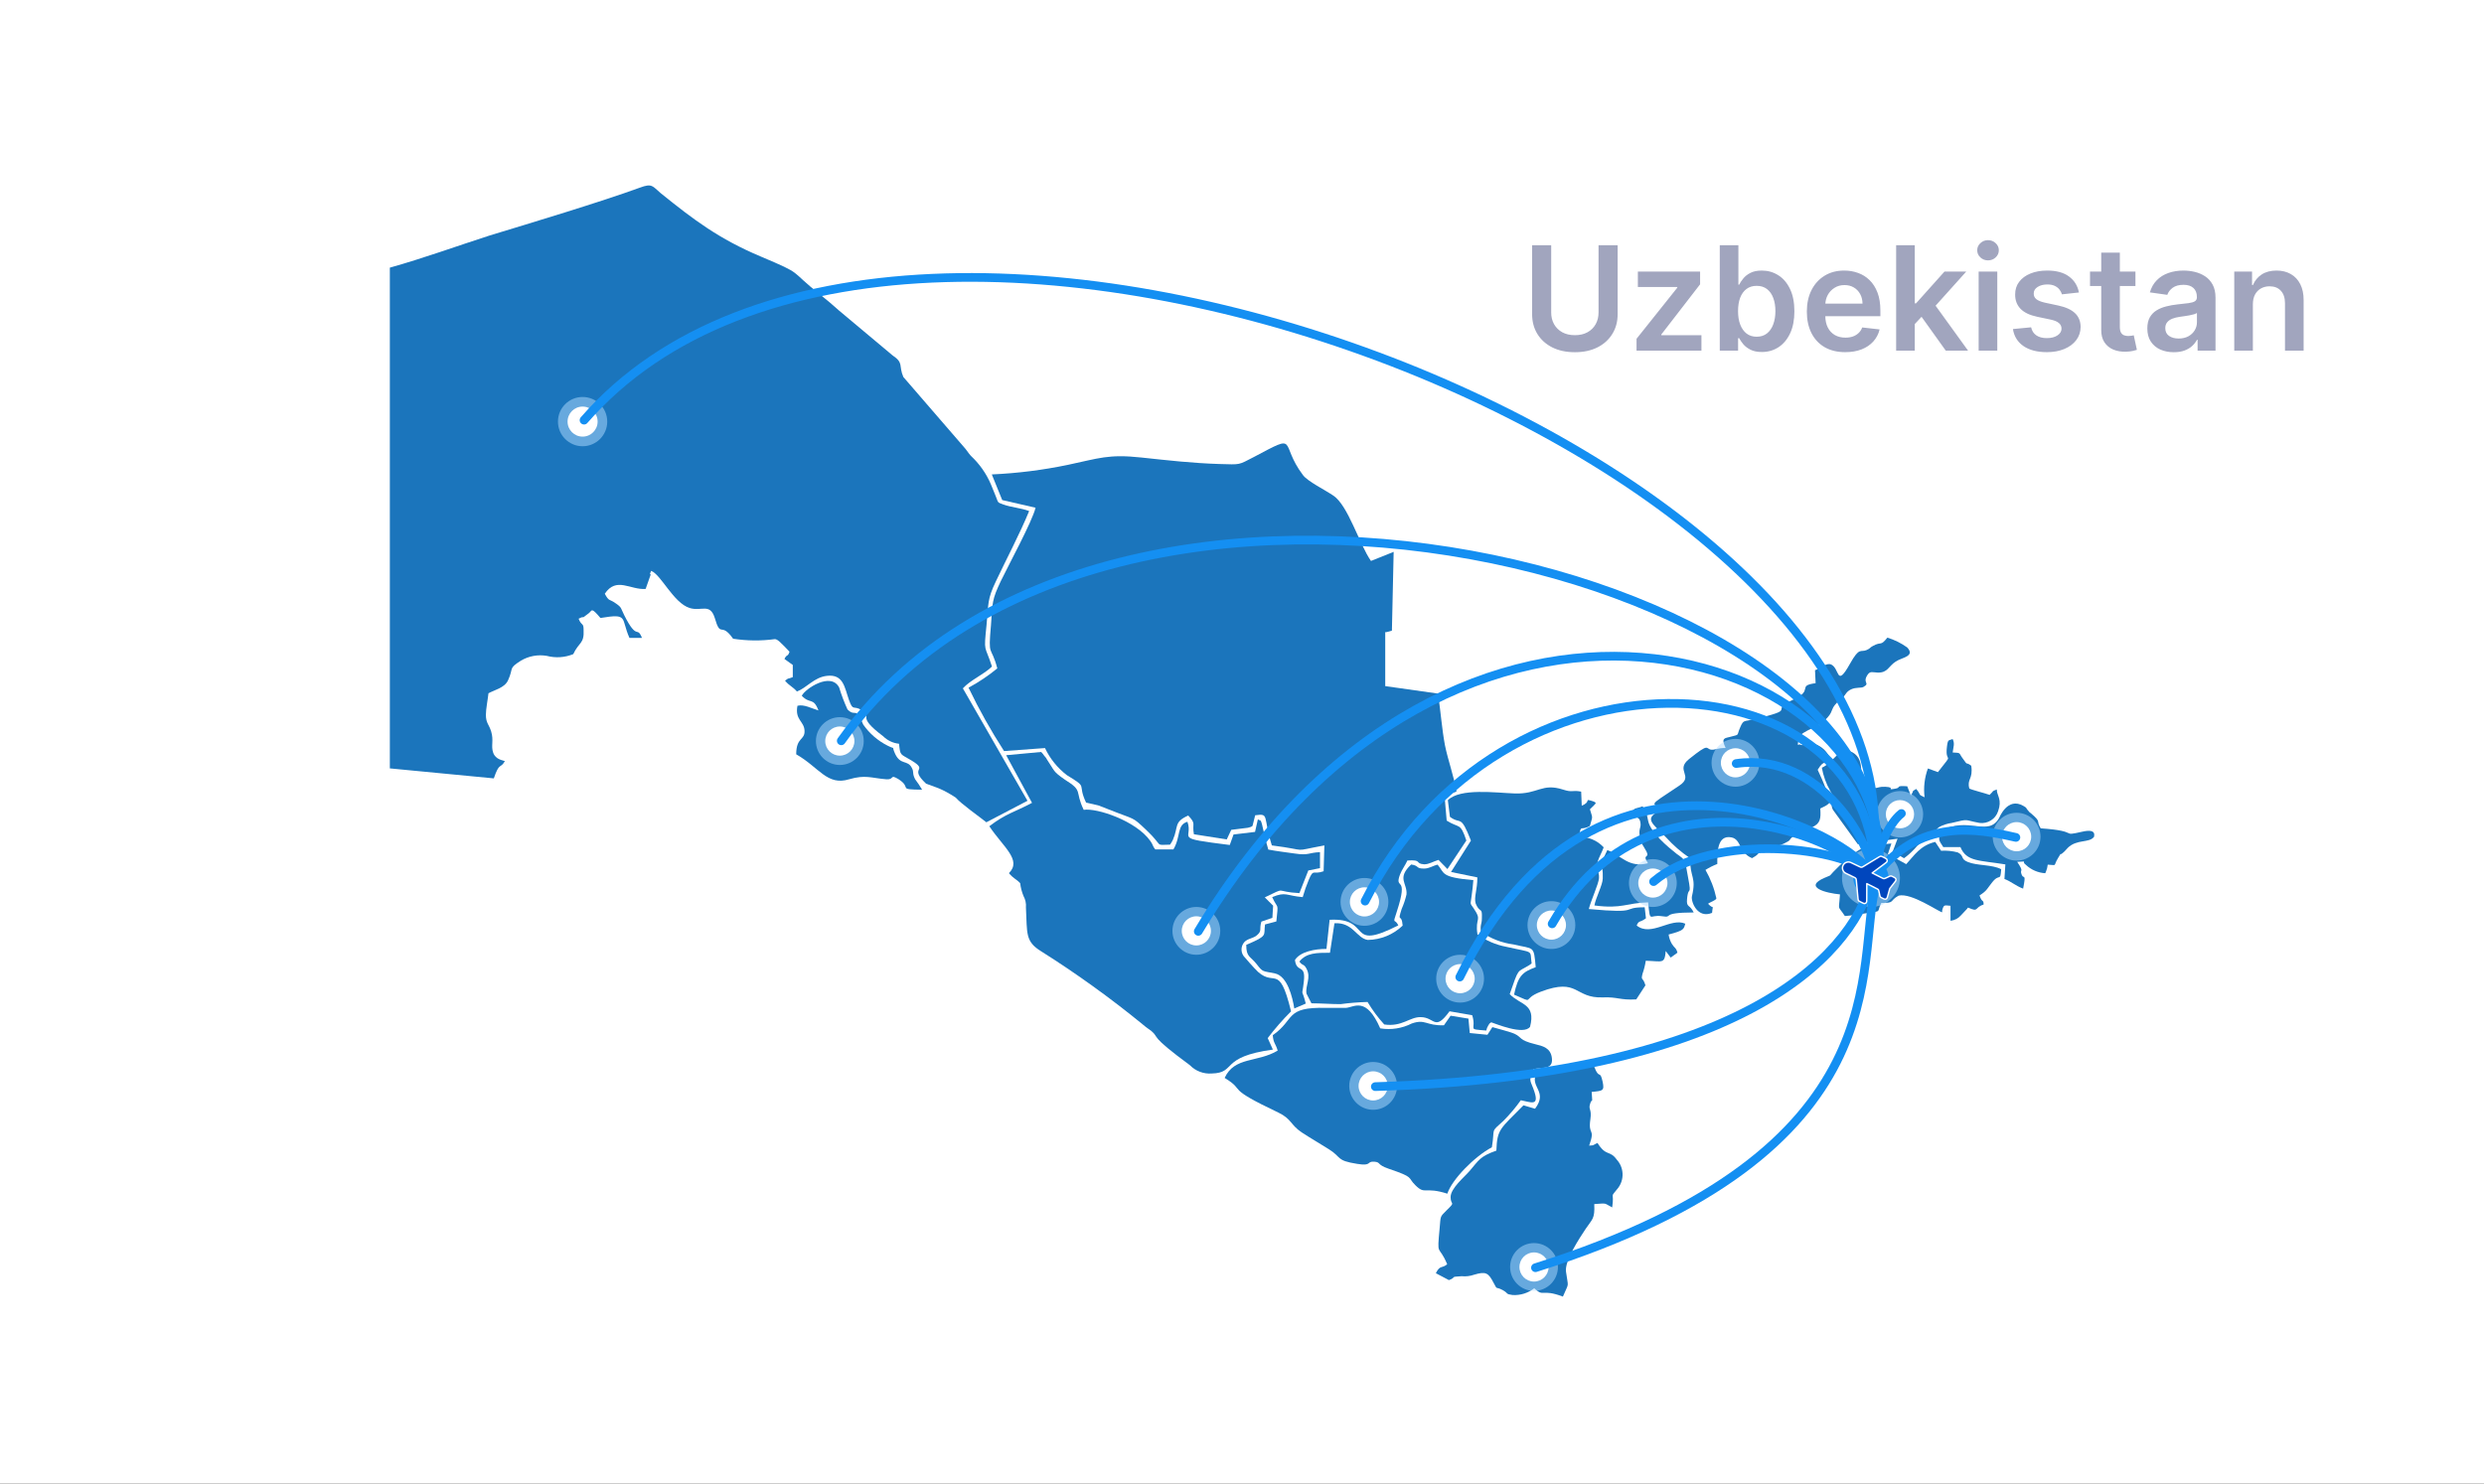 <svg width="1714" height="1024" viewBox="0 0 1714 1024" fill="none" xmlns="http://www.w3.org/2000/svg">
<rect x="0" y="0" width="1714" height="1024" fill="#333333" stroke="none"/>
<g clip-path="url(#clip0_3_1685)">
<rect width="1714" height="1024" fill="white"/>
<path d="M1103.02 169.273H1116.2V216.787C1116.2 221.995 1114.97 226.576 1112.5 230.53C1110.07 234.483 1106.63 237.573 1102.21 239.798C1097.78 242 1092.61 243.101 1086.69 243.101C1080.74 243.101 1075.56 242 1071.13 239.798C1066.71 237.573 1063.27 234.483 1060.83 230.53C1058.4 226.576 1057.18 221.995 1057.18 216.787V169.273H1070.35V215.686C1070.35 218.716 1071.01 221.415 1072.34 223.783C1073.69 226.15 1075.58 228.009 1078.02 229.358C1080.46 230.684 1083.35 231.347 1086.69 231.347C1090.03 231.347 1092.91 230.684 1095.35 229.358C1097.81 228.009 1099.71 226.15 1101.03 223.783C1102.36 221.415 1103.02 218.716 1103.02 215.686V169.273ZM1129.24 242V233.832L1157.36 198.57V198.108H1130.16V187.455H1173.1V196.226L1146.32 230.885V231.347H1174.02V242H1129.24ZM1186.67 242V169.273H1199.52V196.474H1200.06C1200.72 195.149 1201.66 193.74 1202.86 192.249C1204.07 190.733 1205.7 189.443 1207.76 188.378C1209.82 187.289 1212.45 186.744 1215.65 186.744C1219.86 186.744 1223.66 187.821 1227.05 189.976C1230.45 192.107 1233.15 195.267 1235.14 199.457C1237.15 203.624 1238.16 208.738 1238.16 214.798C1238.16 220.788 1237.18 225.878 1235.21 230.068C1233.25 234.259 1230.57 237.455 1227.19 239.656C1223.8 241.858 1219.97 242.959 1215.68 242.959C1212.56 242.959 1209.96 242.438 1207.91 241.396C1205.85 240.355 1204.19 239.1 1202.93 237.632C1201.7 236.141 1200.74 234.732 1200.06 233.406H1199.31V242H1186.67ZM1199.28 214.727C1199.28 218.255 1199.77 221.344 1200.77 223.996C1201.79 226.647 1203.24 228.719 1205.14 230.21C1207.05 231.678 1209.37 232.412 1212.1 232.412C1214.94 232.412 1217.32 231.654 1219.23 230.139C1221.15 228.6 1222.6 226.505 1223.57 223.854C1224.56 221.179 1225.06 218.136 1225.06 214.727C1225.06 211.342 1224.57 208.335 1223.6 205.707C1222.63 203.08 1221.19 201.02 1219.27 199.528C1217.35 198.037 1214.96 197.291 1212.1 197.291C1209.35 197.291 1207.02 198.013 1205.1 199.457C1203.18 200.902 1201.73 202.926 1200.73 205.53C1199.76 208.134 1199.28 211.2 1199.28 214.727ZM1273.24 243.065C1267.77 243.065 1263.05 241.929 1259.07 239.656C1255.11 237.36 1252.07 234.116 1249.94 229.926C1247.81 225.712 1246.75 220.752 1246.75 215.047C1246.75 209.436 1247.81 204.512 1249.94 200.274C1252.1 196.013 1255.1 192.698 1258.96 190.331C1262.82 187.94 1267.35 186.744 1272.56 186.744C1275.92 186.744 1279.1 187.289 1282.08 188.378C1285.09 189.443 1287.74 191.1 1290.03 193.349C1292.35 195.598 1294.18 198.463 1295.5 201.943C1296.83 205.4 1297.49 209.519 1297.49 214.301V218.243H1252.78V209.578H1285.17C1285.15 207.116 1284.61 204.926 1283.57 203.009C1282.53 201.067 1281.07 199.54 1279.2 198.428C1277.36 197.315 1275.2 196.759 1272.74 196.759C1270.11 196.759 1267.8 197.398 1265.82 198.676C1263.83 199.931 1262.28 201.588 1261.16 203.648C1260.07 205.684 1259.52 207.921 1259.49 210.359V217.923C1259.49 221.096 1260.07 223.818 1261.23 226.091C1262.39 228.34 1264.02 230.068 1266.1 231.276C1268.18 232.459 1270.62 233.051 1273.41 233.051C1275.29 233.051 1276.98 232.791 1278.49 232.27C1280.01 231.725 1281.32 230.932 1282.43 229.891C1283.55 228.849 1284.39 227.559 1284.96 226.02L1296.96 227.369C1296.2 230.542 1294.76 233.312 1292.63 235.679C1290.52 238.023 1287.82 239.846 1284.53 241.148C1281.24 242.426 1277.47 243.065 1273.24 243.065ZM1320.09 224.884L1320.05 209.365H1322.11L1341.71 187.455H1356.73L1332.62 214.301H1329.96L1320.09 224.884ZM1308.37 242V169.273H1321.22V242H1308.37ZM1342.6 242L1324.84 217.178L1333.51 208.122L1357.98 242H1342.6ZM1365.3 242V187.455H1378.16V242H1365.3ZM1371.76 179.713C1369.73 179.713 1367.98 179.038 1366.51 177.689C1365.04 176.316 1364.31 174.67 1364.31 172.753C1364.31 170.812 1365.04 169.166 1366.51 167.817C1367.98 166.444 1369.73 165.757 1371.76 165.757C1373.82 165.757 1375.58 166.444 1377.02 167.817C1378.49 169.166 1379.22 170.812 1379.22 172.753C1379.22 174.67 1378.49 176.316 1377.02 177.689C1375.58 179.038 1373.82 179.713 1371.76 179.713ZM1434.49 201.872L1422.77 203.151C1422.44 201.967 1421.86 200.854 1421.03 199.812C1420.22 198.771 1419.13 197.93 1417.76 197.291C1416.39 196.652 1414.71 196.332 1412.72 196.332C1410.04 196.332 1407.79 196.912 1405.97 198.072C1404.17 199.232 1403.28 200.736 1403.31 202.582C1403.28 204.169 1403.86 205.459 1405.05 206.453C1406.25 207.447 1408.24 208.264 1411.01 208.903L1420.32 210.892C1425.48 212.005 1429.31 213.768 1431.82 216.183C1434.36 218.598 1435.63 221.759 1435.66 225.665C1435.63 229.098 1434.63 232.128 1432.64 234.756C1430.67 237.36 1427.94 239.396 1424.44 240.864C1420.93 242.331 1416.91 243.065 1412.36 243.065C1405.69 243.065 1400.31 241.669 1396.24 238.875C1392.17 236.058 1389.74 232.14 1388.96 227.121L1401.5 225.913C1402.06 228.375 1403.27 230.234 1405.12 231.489C1406.96 232.743 1409.37 233.371 1412.33 233.371C1415.38 233.371 1417.83 232.743 1419.68 231.489C1421.55 230.234 1422.48 228.683 1422.48 226.837C1422.48 225.274 1421.88 223.984 1420.67 222.966C1419.49 221.948 1417.64 221.167 1415.13 220.622L1405.83 218.669C1400.6 217.58 1396.73 215.745 1394.22 213.165C1391.71 210.561 1390.46 207.27 1390.49 203.293C1390.46 199.931 1391.37 197.019 1393.22 194.557C1395.09 192.071 1397.68 190.153 1401 188.804C1404.34 187.431 1408.18 186.744 1412.54 186.744C1418.93 186.744 1423.96 188.106 1427.63 190.828C1431.32 193.551 1433.61 197.232 1434.49 201.872ZM1473.49 187.455V197.398H1442.14V187.455H1473.49ZM1449.88 174.386H1462.73V225.594C1462.73 227.322 1463 228.648 1463.52 229.571C1464.06 230.471 1464.77 231.086 1465.65 231.418C1466.52 231.749 1467.49 231.915 1468.56 231.915C1469.36 231.915 1470.1 231.856 1470.76 231.737C1471.45 231.619 1471.97 231.512 1472.32 231.418L1474.49 241.467C1473.8 241.704 1472.82 241.964 1471.54 242.249C1470.29 242.533 1468.75 242.698 1466.93 242.746C1463.71 242.84 1460.81 242.355 1458.22 241.29C1455.64 240.201 1453.6 238.52 1452.08 236.247C1450.59 233.974 1449.86 231.134 1449.88 227.724V174.386ZM1499.94 243.101C1496.49 243.101 1493.37 242.485 1490.6 241.254C1487.86 240 1485.68 238.153 1484.07 235.714C1482.48 233.276 1481.69 230.269 1481.69 226.695C1481.69 223.617 1482.26 221.072 1483.39 219.06C1484.53 217.047 1486.08 215.438 1488.05 214.23C1490.01 213.023 1492.22 212.111 1494.69 211.496C1497.17 210.857 1499.74 210.395 1502.39 210.111C1505.59 209.779 1508.18 209.483 1510.17 209.223C1512.16 208.939 1513.6 208.513 1514.5 207.945C1515.42 207.353 1515.89 206.441 1515.89 205.21V204.997C1515.89 202.322 1515.09 200.25 1513.51 198.783C1511.92 197.315 1509.64 196.581 1506.65 196.581C1503.5 196.581 1501.01 197.268 1499.16 198.641C1497.34 200.014 1496.11 201.635 1495.47 203.506L1483.46 201.801C1484.41 198.487 1485.97 195.717 1488.15 193.491C1490.33 191.242 1492.99 189.562 1496.14 188.449C1499.29 187.312 1502.77 186.744 1506.58 186.744C1509.21 186.744 1511.83 187.052 1514.43 187.668C1517.03 188.283 1519.41 189.301 1521.57 190.722C1523.72 192.118 1525.45 194.024 1526.75 196.439C1528.08 198.854 1528.74 201.872 1528.74 205.494V242H1516.38V234.507H1515.96C1515.18 236.022 1514.08 237.443 1512.65 238.768C1511.26 240.071 1509.49 241.124 1507.36 241.929C1505.26 242.71 1502.78 243.101 1499.94 243.101ZM1503.28 233.655C1505.86 233.655 1508.1 233.146 1509.99 232.128C1511.89 231.086 1513.34 229.713 1514.36 228.009C1515.4 226.304 1515.92 224.446 1515.92 222.433V216.006C1515.52 216.337 1514.83 216.645 1513.86 216.929C1512.92 217.213 1511.85 217.462 1510.67 217.675C1509.48 217.888 1508.31 218.077 1507.15 218.243C1505.99 218.409 1504.98 218.551 1504.13 218.669C1502.21 218.929 1500.5 219.356 1498.98 219.947C1497.47 220.539 1496.27 221.368 1495.4 222.433C1494.52 223.475 1494.08 224.824 1494.08 226.482C1494.08 228.849 1494.95 230.636 1496.67 231.844C1498.4 233.051 1500.6 233.655 1503.28 233.655ZM1554.52 210.04V242H1541.67V187.455H1553.95V196.723H1554.59C1555.85 193.669 1557.85 191.242 1560.6 189.443C1563.37 187.644 1566.79 186.744 1570.86 186.744C1574.62 186.744 1577.9 187.549 1580.69 189.159C1583.51 190.769 1585.69 193.101 1587.23 196.155C1588.79 199.209 1589.56 202.914 1589.54 207.27V242H1576.68V209.259C1576.68 205.613 1575.73 202.76 1573.84 200.7C1571.97 198.641 1569.38 197.611 1566.06 197.611C1563.81 197.611 1561.81 198.108 1560.06 199.102C1558.33 200.073 1556.97 201.482 1555.98 203.328C1555.01 205.175 1554.52 207.412 1554.52 210.04Z" fill="#A1A5BE"/>
<g clip-path="url(#clip1_3_1685)">
<path fill-rule="evenodd" clip-rule="evenodd" d="M269 184.732V530.354L340.738 537.251C344.65 525.755 345.053 530.986 348.39 525.353C347.181 524.721 342.061 524.433 340.335 519.605C338.61 514.777 340.853 511.156 338.897 504.833C337.344 499.89 335.273 499.085 335.273 493.337C335.273 489.429 336.596 482.761 337.056 478.508C341.026 476.266 348.102 474.829 350.518 469.656C354.66 460.689 350.518 461.666 359.377 456.033C364.766 452.806 371.137 451.622 377.326 452.699C383.375 454.289 389.777 453.865 395.563 451.492C399.36 443.215 403.214 444.48 402.697 434.823C402.697 429.478 401.373 432.352 399.245 427.064C404.998 424.075 399.245 428.673 406.321 423.213C408.68 421.373 407.759 418.787 414.317 426.546C434.05 423.27 428.182 426.547 434.337 440.284H442.967C439.457 431.547 439.802 442.641 430.77 424.707C428.297 419.821 429.16 419.362 425.018 416.545C419.955 412.981 420.415 415.453 417.309 409.82C425.363 397.807 434.97 407.349 445.498 406.486L448.95 396.715C448.95 395.795 447.856 397.29 449.295 394.013C456.141 396.542 464.655 416.143 475.873 419.649C483.927 422.178 489.795 416.085 493.132 426.317C497.446 441.089 497.274 428.616 505.845 440.859C515.369 442.341 525.058 442.438 534.61 441.146C535.473 441.146 536.336 441.548 537.831 442.813C539.327 444.078 543.066 447.986 544.792 449.826C543.527 453.677 543.009 451.205 541.283 454.826L547.036 458.965V467.357C543.124 469.023 544.85 467.357 541.686 469.828C544.85 473.564 546.921 473.852 549.912 477.3C556.758 474.656 561.821 467.472 570.508 466.494C582.013 465.115 582.761 474.541 585.753 482.991C588.744 491.44 588.744 486.44 594.727 490.233C602.781 495.349 589.895 493.51 609.397 508.167C612.34 511.091 616.198 512.917 620.327 513.34C621.363 521.847 620.788 520.007 628.842 524.836C641.555 532.538 626.425 529.089 639.024 540.93C646.414 543.629 649.833 544.313 659.405 550.465C663.41 555.026 675.877 563.74 680.6 567.555L708.979 552.713L664.394 475.116C669.572 469.368 679.007 465.46 684.472 460.057C679.467 444.48 678.719 451.148 680.732 431.317C682.113 416.545 681.193 413.786 687.118 401.371C694.769 385.162 703.629 368.55 710.13 352.743C704.377 350.559 697.818 350.214 692.296 348.203C687.923 346.593 689.016 347.168 687.061 342.455C685.967 339.638 684.99 337.282 683.839 334.523C680.656 326.986 675.911 320.208 669.917 314.635C667.846 312.278 667.041 310.611 664.912 308.312L623.319 260.202C619.867 252.098 623.837 250.661 615.84 245.258L578.792 214.219C574.65 210.483 570.853 207.264 566.596 203.873C543.239 185.48 555.723 190.078 524.887 177.03C496.123 164.902 478.864 151.854 455.853 133.289C450.215 128.518 450.043 126.334 441.586 129.495C414.202 139.496 366.051 153.981 338.034 162.488C315.023 169.903 292.011 178.295 269 184.732Z" fill="#1B75BC"/>
<path fill-rule="evenodd" clip-rule="evenodd" d="M691.548 345.156L714.559 350.444C712.316 359.813 695.805 390.22 690.627 400.968C684.414 414.073 684.874 415.568 683.781 431.547C681.71 454.539 683.781 444.71 688.154 461.321C681.985 466.397 675.338 470.863 668.306 474.656C675.552 489.734 683.737 504.343 692.813 518.398L721.06 516.328C724.527 523.664 729.694 530.067 736.132 535.009C751.608 544.436 742.863 540.067 749.422 553.977L757.763 555.874C760.064 556.621 762.883 557.886 765.012 558.69C783.766 566.163 780.832 563.289 790.842 572.773C803.441 584.671 796.192 583.177 807.353 583.004L808.446 581.28L809.366 579.555C813.336 570.416 809.712 567.485 819.894 562.886C825.647 568.979 822.425 568.06 823.806 575.819L846.472 579.383L849.579 572.773L861.085 571.336C864.249 570.474 862.523 570.991 864.249 570.071L866.09 562.714C876.1 561.392 871.267 563.174 877.595 583.521C905.036 587.028 889.561 588.005 913.838 583.521L913.321 601.34C906.129 603.984 906.417 599.328 903.138 607.088C901.474 611.041 900.053 615.091 898.881 619.216C887.375 618.239 887.375 615.25 877.825 619.216C882.025 628.413 882.083 621.975 880.702 636L872.878 638.069C871.785 645.886 875.352 645.599 859.934 652.151C859.934 660.773 862.695 659.796 867.125 665.487C871.555 671.177 870.98 670.085 879.666 671.867C888.353 673.649 891.862 688.306 893.071 696.065L901.009 692.674C897.903 680.603 898.306 689.685 899.686 677.327C901.067 664.969 894.681 671.924 893.531 662.613C897.097 656.865 907.395 654.91 915.277 654.968L917.463 634.85C947.55 633.241 928.451 657.21 964.866 638.701C962.335 633.298 960.609 639.046 963.888 628.987C972.345 603.007 961.817 615.02 966.017 603.639C967.282 600.305 969.756 597.029 971.137 593.925C981.722 593.235 975.969 596.052 982.643 596.569C986.209 596.569 988.798 594.615 992.595 593.523L998.751 599.845L1011.81 580.13C1007.55 567.37 1007.09 572.026 998.233 566.393L996.737 549.149L1004.96 546.39C1003.3 535.871 999.211 525.065 997.025 514.317C994.896 502.821 994.033 490.635 992.25 478.737L955.834 473.564V436.318H956.64L960.437 435.283L961.645 380.908L945.997 387.173C937.885 375.677 930.349 348.95 919.994 342.052C914.241 338.144 902.333 332.281 899.111 327.97C882.255 305.668 896.982 298.54 865.284 315.382C854.124 321.13 856.367 320.67 841.41 320.268C822.886 319.693 805.8 317.738 787.505 315.784C764.782 313.313 758.166 316.359 736.88 320.842C719.579 324.454 702.014 326.665 684.357 327.452L691.548 345.156Z" fill="#1B75BC"/>
<path fill-rule="evenodd" clip-rule="evenodd" d="M722.291 524.02C722.291 523.618 720.795 521.893 720.565 521.664C719.942 520.716 719.229 519.831 718.437 519.02L694.275 521.261L712.109 554.139C699.744 560.719 694.274 561.403 682.651 570.29C692.223 584.645 705.32 593.627 696.173 602.652C699.337 606.503 701.351 606.733 703.94 609.606C704.292 612.649 705.067 615.628 706.241 618.458C707.565 620.86 708.145 623.601 707.909 626.333C708.829 644.381 707.334 649.727 718.264 656.509C742.798 671.981 766.353 688.95 788.794 707.321C791.671 709.792 792.131 709.792 794.547 711.689C800.3 716.632 792.534 714.218 821.01 735.198C822.955 737.208 825.319 738.765 827.934 739.758C830.549 740.752 833.351 741.157 836.14 740.946C853.399 740.544 841.318 729.45 878.309 724.45L874.742 716.517C879.678 710.003 885.061 703.838 890.85 698.067C882.106 662.257 879.344 683.812 865.595 668.293C863.812 666.338 861.108 663.464 859.094 660.993C857.646 659.635 856.778 657.772 856.671 655.791C856.564 653.81 857.226 651.864 858.519 650.359C860.878 647.658 864.79 647.83 867.436 645.416C871.003 642.197 868.702 641.852 870.37 636.104L877.964 633.518L878.481 625.126L872.729 619.378C888.549 611.791 878.827 615.527 896.603 616.446L902.759 600.812L910.813 599.203V588.167C902.759 588.512 903.104 590.581 893.554 589.144C887.283 588.224 881.3 587.592 875.145 586.385C873.994 582.534 873.189 579.315 872.326 575.521C869.68 563.623 870.255 567.187 867.954 565.52L865.998 574.199L851.155 575.981L848.567 583.224C808.297 578.165 823.772 579.372 819.342 567.187C811.863 569.371 814.912 577.418 809.677 586.27H797.136C795.238 584.028 795.64 582.994 793.799 580.522C784.019 566.555 756.808 557.53 747.776 558.967C741.333 545.69 747.776 546.207 734.832 538.16C726.203 532.182 727.986 532.412 722.291 524.02Z" fill="#1B75BC"/>
<path fill-rule="evenodd" clip-rule="evenodd" d="M898.191 781.594C904.749 785.905 910.789 789.296 916.715 793.09C926.092 798.838 921.49 800.964 936.447 803.321C947.032 805.045 942.603 801.424 948.356 801.827C953.015 802.229 949.736 803.781 958.135 806.655C976.43 812.863 970.792 812.403 976.717 818.151C983.506 824.876 982.815 818.84 998.693 823.899C1001.8 814.185 1017.39 798.263 1029.41 791.883C1031.77 777.858 1027.98 782.169 1037.41 773.604C1041.79 769.217 1045.79 764.467 1049.38 759.407C1056.39 760.787 1062.03 763.661 1058.81 753.659C1056.11 745.267 1054.38 746.877 1058.01 737.967C1064.45 736.416 1071.75 738.542 1070.83 730.323C1070.03 723.195 1064.45 721.988 1059.33 720.724C1047.82 717.907 1050.3 716.01 1045.18 713.596C1041.78 712.044 1033.67 710.148 1029.76 708.941L1026.36 714.229L1014.17 713.022L1013.25 703.078L1000.94 701.066L996.334 707.676C983.966 708.078 983.678 703.135 974.186 706.411C967.466 709.835 959.826 711.024 952.383 709.803C942.603 687.558 934.664 695.203 928.681 695.663C924.711 695.663 919.131 695.663 915.047 695.663C886.282 694.916 893.876 703.652 878.228 714.516C878.688 720.264 880.069 719.862 881.622 725.15C867.585 733.542 851.823 729.173 845.034 744.003C860.624 753.544 843.769 749.751 882.198 767.971C891.402 772.455 890.309 776.306 898.191 781.594Z" fill="#1B75BC"/>
<path fill-rule="evenodd" clip-rule="evenodd" d="M1135.61 663.13C1147.12 663.417 1148.61 665.659 1149.36 656.405L1152.81 660.946L1157.47 657.554C1156.49 653.933 1155.52 654.565 1153.56 651.404C1152.43 649.435 1151.69 647.27 1151.37 645.024C1162.02 642.207 1161.73 641.46 1162.88 637.552C1152.93 633.068 1139.35 646.863 1129.34 638.816C1130.84 635.023 1131.47 637.034 1135.73 633.815L1134.86 626.228C1117.6 626.228 1133.31 630.827 1096.32 627.435C1097.7 621.687 1103.05 610.192 1103.34 606.111C1103.68 600.937 1100.69 600.363 1102.42 594.615C1103.28 591.856 1105.41 588.177 1106.56 584.843C1104.37 582.47 1101.7 580.599 1098.72 579.358C1095.74 578.118 1092.53 577.538 1089.3 577.659C1091.31 568.174 1090.34 573.922 1097.07 570.071C1098.97 562.829 1099.14 565.53 1097.07 558.575C1098.04 557.483 1100.12 555.816 1100.17 555.472C1100.23 555.127 1102.93 554.092 1098.45 552.828C1092.69 551.103 1098.45 553.172 1091.43 556.104L1091.03 546.39C1084.53 545.125 1085.27 547.195 1078.6 545.01C1063.82 540.24 1061.34 548.287 1045.06 547.654C1032.12 547.195 1007.49 543.803 999.038 552.31L1000.48 563.806C1008.24 569.554 1007.61 561.449 1014.97 580.188L1001.22 601.857L1019.4 605.593C1019.4 614.388 1016.93 619.101 1018.25 623.642L1019.12 625.481C1021.53 629.849 1022.8 626.343 1022.51 633.758C1022.51 638.126 1021.24 637.782 1021.82 643.07C1028.48 647.798 1036.21 650.818 1044.31 651.864C1058.7 655.313 1058.29 652.209 1059.67 667.556C1050.58 670.947 1047.53 673.304 1044.72 686.524C1059.96 693.076 1049.26 689.8 1063.12 684.512C1089.42 674.511 1086.14 689.225 1106.04 688.421C1116.4 688.018 1117.55 690.432 1129.05 689.8L1135.38 680.086C1133.54 673.878 1132.1 677.327 1133.37 672.097C1134.4 669.187 1135.15 666.184 1135.61 663.13Z" fill="#1B75BC"/>
<path fill-rule="evenodd" clip-rule="evenodd" d="M1098.27 753.659C1106.04 752.912 1107.19 752.969 1105.81 746.474C1103.97 738.082 1103.51 745.44 1100.06 736.3C1091.25 735.103 1082.3 735.531 1073.65 737.565L1069.22 739.347C1065.08 740.554 1063.47 739.347 1059.85 741.301C1055.88 750.728 1068.19 753.257 1059.21 765.27L1051.22 762.913C1035.17 779.237 1033.04 779.18 1032.52 794.182C1021.01 798.205 1020.38 800.907 1014.11 808.149C1010.31 812.575 1000.94 820.162 1000.94 826.255C1000.94 832.348 1004.85 828.842 997.945 835.624C993.458 840.05 994.148 839.418 993.4 847.465C991.444 868.502 992.537 858.213 998.578 872.583C994.838 875.802 993.745 872.871 990.754 878.791L999.786 883.562C1005.54 881.435 999.786 881.32 1008.59 880.86C1011.49 881.15 1014.41 880.797 1017.16 879.826C1025.27 877.411 1027 878.446 1030.68 885.573C1033.56 890.919 1031.48 887.528 1037.01 890.517C1041.15 892.873 1038.62 893.161 1043.74 893.85C1049.11 894.162 1054.4 892.507 1058.64 889.195C1065.66 895.69 1063.18 889.195 1078.43 894.942C1082.86 884.424 1082.17 889.597 1080.56 877.699C1079.52 870.169 1090.05 854.305 1094.31 847.925C1098.56 841.545 1100.58 841.43 1100.06 831.083C1109.49 830.394 1106.56 830.394 1112.43 833.383C1114.15 821.887 1110.3 827.635 1116.45 820.047C1118.64 817.189 1119.75 813.655 1119.59 810.062C1119.43 806.469 1118.02 803.046 1115.59 800.39C1110.64 793.55 1108.34 798.55 1102.3 788.894C1098.74 790.446 1100.58 790.503 1096.55 790.733C1101.04 777.915 1095.63 784.468 1097.41 772.397C1098.33 765.787 1096.26 765.96 1096.95 762.798C1098.56 756.361 1099.02 764.063 1098.27 753.659Z" fill="#1B75BC"/>
<path fill-rule="evenodd" clip-rule="evenodd" d="M1242.44 514.144C1241.35 512.535 1239.39 517.363 1241.46 509.201C1242.79 504.028 1256.02 502.534 1262.35 493.567C1264.36 490.75 1263.84 489.313 1266.32 486.324C1268.79 483.336 1269.31 483.968 1271.55 481.554C1273.79 479.14 1273.91 477.415 1277.3 475.806C1280.7 474.196 1284.26 475.059 1285.82 474.139C1290.77 471.322 1284.84 471.552 1288.58 465.862C1290.48 462.93 1292.09 464.138 1295.83 464.253C1302.67 464.253 1302.85 460.114 1308.08 456.608C1312.34 453.734 1321.72 453.102 1316.02 446.894C1311.86 443.9 1307.23 441.609 1302.33 440.111C1297.32 446.377 1298.53 442.41 1292.32 445.859C1290.19 446.894 1290.65 447.584 1287.83 448.733C1283.75 450.4 1283.11 446.434 1276.67 457.872C1266.6 475.863 1269.83 460.459 1262.86 458.39C1259.24 457.93 1257.11 461.034 1252.39 462.586L1252.8 471.552C1239.45 473.334 1252.11 476.266 1237.09 483.048C1219.32 491.325 1242.84 488.796 1209.36 496.671C1203.61 498.05 1203.03 496.671 1200.85 501.844C1197.97 508.339 1200.85 506.672 1193.95 508.569C1190.38 509.603 1187.21 508.971 1190.72 516.271C1184.68 516.271 1183.47 517.765 1180.66 517.421C1176.8 516.846 1179.85 512.362 1165.47 523.916C1155.63 531.848 1169.09 535.412 1158.74 542.252C1133.71 558.863 1143.03 552.138 1144.59 559.898C1134.63 565.243 1139.81 568.117 1149.59 577.946C1154.5 583.397 1160.07 588.223 1166.16 592.316C1166.16 606.398 1170.65 605.019 1167.48 618.584C1166.62 622.205 1171.22 634.333 1181.35 630.079C1181.92 623.412 1182.96 628.413 1178.58 623.814C1180.2 622.492 1183.94 621.515 1184.34 620.078C1182.85 613.179 1180.31 606.549 1176.8 600.42C1179.39 598.798 1182.12 597.431 1184.97 596.339C1184.97 589.384 1184.51 575.877 1194.81 578.004C1201.65 579.44 1199.76 588.522 1208.96 592.316C1217.7 587.602 1209.36 587.717 1222.54 584.844C1225.47 584.311 1228.33 583.423 1231.05 582.199C1236.52 579.555 1233.87 580.13 1236.8 577.716L1250.27 571.049C1256.02 568.405 1256.54 565.301 1256.02 558.058C1267.24 552.943 1262.69 552.31 1257.34 538.171L1254.23 531.331C1258.78 523.743 1258.89 528.974 1262.35 522.536C1260.43 518.441 1256.98 515.263 1252.74 513.684C1245.61 509.718 1247.96 515.179 1242.44 514.144Z" fill="#1B75BC"/>
<path fill-rule="evenodd" clip-rule="evenodd" d="M1016.87 626.976C1014.05 622.894 1014.69 624.734 1015.43 618.411C1015.89 614.618 1016.41 611.284 1016.64 607.49C993.63 605.478 997.025 602.662 991.962 596.799C988.453 597.604 986.209 599.558 982.47 599.501C976.717 599.501 979.478 597.546 973.726 596.684C963.543 606.341 971.194 609.502 970.504 617.377C969.714 620.809 968.597 624.158 967.167 627.378C963.946 637.667 967.167 629.62 967.858 638.874C961.382 645.09 952.789 648.622 943.811 648.76C936.102 647.725 933.571 636.345 920.799 637.264L917.693 657.612C908.603 657.612 901.354 657.612 896.58 663.705C899.168 667.038 899.514 664.969 901.47 668.533C904.921 674.913 900.607 680.029 901.47 685.777L904.921 692.502C911.422 692.502 918.498 693.076 924.999 693.076C931.181 692.249 937.403 691.75 943.638 691.582C946.941 697.128 950.796 702.328 955.144 707.101C967.397 708.941 972.747 701.871 980.226 702.043C990.179 702.043 989.834 712.217 1000.19 698.02L1015.84 700.721C1019.17 711.24 1011.52 710.148 1025.56 711.297C1025.79 710.051 1026.26 708.861 1026.94 707.791C1028.38 705.434 1027.23 707.101 1028.95 705.607C1031.66 706.412 1051.45 714.803 1055.76 708.711C1059.9 692.502 1048.97 693.766 1041.72 686.179C1048.17 667.613 1046.79 671.292 1054.44 666.636C1055.3 666.159 1056.1 665.601 1056.85 664.969C1055.47 655.198 1059.21 658.014 1039.25 653.473C1032.1 652.118 1025.34 649.193 1019.46 644.909C1017.68 632.953 1022.91 635.942 1016.87 626.976Z" fill="#1B75BC"/>
<path fill-rule="evenodd" clip-rule="evenodd" d="M1347.37 519.375C1347.89 515.294 1348.93 513.282 1347.37 510.121C1344.61 511.213 1344.09 510.121 1343.46 515.064C1341.74 528.456 1349.21 517.535 1337.19 532.94L1330.29 530.411C1327.95 536.763 1327.16 543.581 1327.99 550.298C1323.04 548.114 1326.03 549.091 1322.23 544.551C1318.32 546.965 1321.43 544.551 1318.49 549.034L1316.02 542.711C1307.33 542.079 1312.17 543.573 1307.91 544.321C1300.72 545.643 1308.71 543.458 1300.89 543.056C1293.07 542.654 1295.54 546.907 1289.1 539.32C1283.34 541.562 1291.11 541.447 1283.69 542.711C1283.23 536.963 1287.95 522.594 1276.27 518.398C1269.02 515.811 1265.17 526.272 1257.11 529.893C1258.1 535.49 1260.05 540.876 1262.86 545.815C1268.33 555.472 1261.71 552.31 1264.71 558.863L1281.96 582.717L1309.35 578.865L1305.95 587.832L1313.83 592.373C1317.15 589.924 1320.17 587.087 1322.81 583.924C1331.09 576.049 1332.47 582.717 1335.47 575.474C1337.59 570.301 1335.47 573.175 1338.28 570.703C1340.93 569.336 1343.79 568.422 1346.74 568.002C1359.28 564.956 1354.79 565.99 1365.9 568.002C1368.65 568.364 1371.44 567.752 1373.78 566.271C1376.13 564.79 1377.88 562.535 1378.73 559.897C1381.55 552.08 1378.09 549.206 1377.86 545.643C1377.9 545.395 1377.9 545.143 1377.86 544.895C1373.72 546.505 1376.37 545.413 1372.86 548.632C1369.52 547.424 1360.66 545.24 1358.88 544.263C1357.04 537.596 1361.58 537.94 1360.2 528.514C1355.72 525.238 1358.36 529.204 1354.45 523.686C1351.29 519.547 1353.53 519.662 1347.37 519.375Z" fill="#1B75BC"/>
<path fill-rule="evenodd" clip-rule="evenodd" d="M1287.77 630.309C1299.28 628.47 1294.45 630.309 1298.13 623.239C1308.08 623.239 1303.31 621.86 1310.1 618.181C1318.95 616.112 1337.31 629.102 1340.13 629.677V628.297C1341.33 624.101 1341.68 624.906 1345.88 625.193V635.54C1348.72 635.237 1351.33 633.859 1353.18 631.688L1357.44 627.148C1357.44 626.745 1357.84 626.688 1358.07 626.458C1365.73 629.849 1362.04 626.458 1368.72 624.331C1368.72 620.48 1367.74 623.526 1365.9 618.066C1371.08 614.732 1370.85 613.755 1374.47 609.214C1379.82 602.259 1380.22 609.214 1380.86 599.96C1374.64 596.626 1364.17 597.603 1357.84 594.959C1352.49 592.833 1355.54 590.648 1350.88 588.349C1347.14 587.347 1343.25 586.959 1339.38 587.2L1335.35 581.107C1325 583.521 1320.85 590.476 1315.33 596.454L1302.67 589.499L1305.09 582.199C1299.18 582.664 1293.3 583.489 1287.49 584.671C1280.93 586.165 1269.65 596.856 1264.88 601.914C1261.71 605.306 1264.19 603.581 1259.13 605.823C1243.76 612.375 1260.28 616.456 1269.6 617.319C1268.85 629.619 1267.7 624.159 1272.99 632.263C1277.71 631.918 1282.77 631.171 1287.77 630.309Z" fill="#1B75BC"/>
<path fill-rule="evenodd" clip-rule="evenodd" d="M631.43 537.825C629.244 533.457 630.855 533.112 629.187 530.008C626.253 524.26 621.42 528.341 617.681 520.352C614.632 513.857 618.832 517.938 612.331 514.604C605.657 511.227 599.926 506.25 595.648 500.119C590.24 486.899 590.527 495.463 584.775 489.658C582.519 484.734 580.597 479.665 579.022 474.483C573.269 463.562 555.55 475.403 553.249 480.231C559.002 486.324 561.13 480.979 564.755 490.348C559.922 488.968 554.86 485.979 550.257 487.129C548.359 496.958 554.86 497.647 555.147 504.373C555.435 511.098 549.395 508.683 549.395 520.639C565.33 529.721 570.68 542.539 585.868 537.883C597.373 534.549 601.228 537.078 611.64 537.883C617.393 538.285 613.712 533.974 620.097 537.883C629.704 544.148 618.544 544.838 636.263 545.068C634.81 542.552 633.196 540.133 631.43 537.825Z" fill="#1B75BC"/>
<path fill-rule="evenodd" clip-rule="evenodd" d="M1412.96 596.799C1419.98 597.144 1416.47 598.178 1419.98 592.43C1423.48 586.682 1419.98 591.913 1424.35 587.832L1426.19 585.878L1426.76 585.245C1433.09 578.98 1441.61 582.084 1444.94 577.543C1444.94 576.681 1446.73 571.795 1436.89 574.037C1420.9 577.601 1436.2 573.635 1408.12 571.738C1404.56 565.99 1409.04 567.829 1401.28 561.277C1399.78 560.012 1401.28 561.564 1399.38 559.437C1397.48 557.311 1399.09 557.943 1396.22 556.276C1385.11 549.781 1379.53 564.496 1379.47 564.553C1371.59 578.176 1358.3 562.829 1338.69 573.75C1337.65 580.13 1337.54 579.498 1340.87 584.671H1352.72C1356.92 594.844 1365.73 593.695 1383.73 596.626L1383.1 606.685C1387.64 608.352 1390.87 611.456 1395.99 613.353C1398.17 602.259 1396.33 606.915 1395.07 603.926C1393.17 599.328 1397.25 602.892 1391.9 594.844C1400.36 594.5 1394.09 594.212 1397.94 596.971C1401.56 600.38 1406.26 602.414 1411.23 602.719C1412.04 601.282 1411.23 602.719 1412.27 600.075C1412.5 599.903 1412.9 597.086 1412.96 596.799Z" fill="#1B75BC"/>
<path fill-rule="evenodd" clip-rule="evenodd" d="M1156.9 589.327C1150.68 584.441 1138.95 574.612 1137.28 566.68C1135.09 556.219 1136.47 561.967 1133.42 556.563C1127.67 558.69 1127.96 556.966 1125.49 561.737C1129 565.013 1131.24 563.404 1131.93 567.772C1132.62 572.14 1130.03 571.738 1131.93 579.268C1132.38 581.179 1133.18 582.991 1134.29 584.613C1140.56 594.327 1132.1 587.947 1137.11 595.822C1123.76 599.213 1119.04 590.649 1109.09 586.74C1102.65 599.903 1106.33 594.442 1105.93 606.283C1105.93 610.709 1101.09 619.561 1100.17 624.964C1119.45 627.493 1122.03 623.182 1137.22 622.837C1138.83 637.724 1137.8 630.999 1146.71 632.378C1155.63 633.758 1144.36 629.849 1168.69 629.792C1165.93 624.044 1163.51 626.63 1164.09 620.48C1165.12 608.984 1168.17 623.124 1163.17 596.626C1162.25 592.43 1159.54 591.338 1156.9 589.327Z" fill="#1B75BC"/>
<circle cx="1291" cy="606" r="20" fill="#B5DEFF" fill-opacity="0.5"/>
<circle cx="1291" cy="606" r="12.195" fill="#148FF2"/>
<circle cx="402" cy="291" r="17" fill="#B5DEFF" fill-opacity="0.5"/>
<circle cx="402" cy="291" r="10.366" fill="white"/>
<circle cx="579.5" cy="511.5" r="16.5" fill="#B5DEFF" fill-opacity="0.5"/>
<circle cx="579.5" cy="511.5" r="10.061" fill="white"/>
<circle cx="941.5" cy="622.5" r="16.5" fill="#B5DEFF" fill-opacity="0.5"/>
<circle cx="941.5" cy="622.5" r="10.061" fill="white"/>
<circle cx="825.5" cy="642.5" r="16.5" fill="#B5DEFF" fill-opacity="0.5"/>
<circle cx="825.5" cy="642.5" r="10.061" fill="white"/>
<circle cx="947.5" cy="749.5" r="16.5" fill="#B5DEFF" fill-opacity="0.5"/>
<circle cx="947.5" cy="749.5" r="10.061" fill="white"/>
<circle cx="1058.5" cy="874.5" r="16.5" fill="#B5DEFF" fill-opacity="0.5"/>
<circle cx="1058.5" cy="874.5" r="10.061" fill="white"/>
<circle cx="1007.5" cy="675.5" r="16.5" fill="#B5DEFF" fill-opacity="0.5"/>
<circle cx="1007.5" cy="675.5" r="10.061" fill="white"/>
<circle cx="1070.5" cy="638.5" r="16.5" fill="#B5DEFF" fill-opacity="0.5"/>
<circle cx="1070.5" cy="638.5" r="10.061" fill="white"/>
<circle cx="1140.5" cy="609.5" r="16.5" fill="#B5DEFF" fill-opacity="0.5"/>
<circle cx="1140.5" cy="609.5" r="10.061" fill="white"/>
<circle cx="1311" cy="562" r="16" fill="#B5DEFF" fill-opacity="0.5"/>
<circle cx="1311" cy="562" r="9.756" fill="white"/>
<circle cx="1391.5" cy="577.5" r="16.5" fill="#B5DEFF" fill-opacity="0.5"/>
<circle cx="1391.5" cy="577.5" r="10.061" fill="white"/>
<circle cx="1197.5" cy="526.5" r="16.5" fill="#B5DEFF" fill-opacity="0.5"/>
<circle cx="1197.5" cy="526.5" r="10.061" fill="white"/>
<path d="M1312 561.5C1303 568.5 1292.92 590 1292.92 609.536" stroke="#148FF2" stroke-width="6" stroke-linecap="round"/>
<path d="M1292.5 605C1292.5 585 1257 518.5 1198 527" stroke="#148FF2" stroke-width="6" stroke-linecap="round"/>
<path d="M1291.5 604.501C1275 584.5 1182 573.5 1141 608.501" stroke="#148FF2" stroke-width="6" stroke-linecap="round"/>
<path d="M1289 605.5C1280.5 581.5 1139.5 519 1071 637.657" stroke="#148FF2" stroke-width="6" stroke-linecap="round"/>
<path d="M1291 603.5C1282.5 579.5 1103.5 478.5 1007.27 674.395" stroke="#148FF2" stroke-width="6" stroke-linecap="round"/>
<path d="M1293.5 599.5C1287.5 451.5 1036 436 941.931 621.961" stroke="#148FF2" stroke-width="6" stroke-linecap="round"/>
<path d="M1296.5 601.5C1307.5 448.5 1004.5 346.5 826.831 642.836" stroke="#148FF2" stroke-width="6" stroke-linecap="round"/>
<path d="M1295 598.5C1318 397.5 763.5 254 580.486 511.322" stroke="#148FF2" stroke-width="6" stroke-linecap="round"/>
<path d="M1290.5 601.501C1345.5 324 625.047 34.971 403 290" stroke="#148FF2" stroke-width="6" stroke-linecap="round"/>
<path d="M1291.5 608C1276.5 662.5 1197.07 742.539 949 750" stroke="#148FF2" stroke-width="6" stroke-linecap="round"/>
<path d="M1294.5 610.5C1279.5 665 1315 794.5 1059.5 875" stroke="#148FF2" stroke-width="6" stroke-linecap="round"/>
<path d="M1391 578C1364.5 572 1324.5 564 1293.5 605" stroke="#148FF2" stroke-width="6" stroke-linecap="round"/>
<g clip-path="url(#clip2_3_1685)">
<path d="M1273.64 602.761C1271.58 601.764 1270.74 599.273 1271.77 597.229C1272.77 595.241 1275.17 594.416 1277.19 595.371L1283.18 598.221C1283.65 598.444 1283.89 598.556 1284.13 598.592C1284.35 598.624 1284.57 598.612 1284.78 598.559C1285.02 598.498 1285.24 598.363 1285.69 598.093L1296.52 591.512C1296.98 591.235 1297.21 591.096 1297.45 591.036C1297.67 590.982 1297.9 590.973 1298.12 591.01C1298.37 591.051 1298.61 591.171 1299.08 591.411L1299.86 591.8C1301.12 592.437 1301.75 592.755 1302 593.212C1302.21 593.612 1302.25 594.083 1302.11 594.514C1301.95 595.007 1301.38 595.43 1300.25 596.275L1291.84 602.543L1298.81 606.055C1299.23 606.265 1299.43 606.37 1299.65 606.413C1299.85 606.452 1300.05 606.456 1300.24 606.424C1300.46 606.389 1300.67 606.292 1301.1 606.098L1303.59 604.954C1304.02 604.76 1304.23 604.663 1304.45 604.628C1304.64 604.596 1304.84 604.6 1305.04 604.639C1305.26 604.682 1305.46 604.787 1305.88 604.997L1306.29 605.204C1307.28 605.701 1307.77 605.949 1308.01 606.326C1308.23 606.656 1308.32 607.051 1308.26 607.441C1308.2 607.885 1307.86 608.32 1307.18 609.189L1304.31 612.864C1304.19 613.019 1304.13 613.097 1304.07 613.18C1304.03 613.255 1303.99 613.332 1303.96 613.413C1303.92 613.504 1303.89 613.599 1303.84 613.789L1302.6 618.286C1302.31 619.351 1302.16 619.883 1301.84 620.195C1301.56 620.469 1301.19 620.633 1300.79 620.659C1300.35 620.687 1299.85 620.439 1298.87 619.942L1298.46 619.735C1298.04 619.525 1297.83 619.42 1297.67 619.271C1297.52 619.138 1297.4 618.98 1297.31 618.805C1297.21 618.606 1297.16 618.378 1297.06 617.922L1296.49 615.237C1296.4 614.781 1296.35 614.553 1296.25 614.354C1296.16 614.179 1296.03 614.021 1295.89 613.888C1295.72 613.739 1295.51 613.634 1295.1 613.424L1288.13 609.912L1288.09 620.4C1288.09 621.814 1288.09 622.522 1287.79 622.947C1287.53 623.318 1287.13 623.565 1286.68 623.63C1286.16 623.705 1285.53 623.386 1284.27 622.75L1283.49 622.361C1283.02 622.121 1282.78 622 1282.6 621.825C1282.44 621.669 1282.31 621.482 1282.22 621.276C1282.13 621.043 1282.1 620.777 1282.05 620.245L1280.89 607.666C1280.84 607.144 1280.82 606.882 1280.73 606.653C1280.63 606.432 1280.5 606.234 1280.32 606.071C1280.14 605.903 1279.9 605.788 1279.43 605.56L1273.64 602.761Z" fill="#0046BD" stroke="white" stroke-linecap="round" stroke-linejoin="round"/>
</g>
</g>
</g>
<defs>
<clipPath id="clip0_3_1685">
<rect width="1714" height="1024" fill="white"/>
</clipPath>
<clipPath id="clip1_3_1685">
<rect width="1176" height="767" fill="white" transform="translate(269 128)"/>
</clipPath>
<clipPath id="clip2_3_1685">
<rect width="39.605" height="39.605" fill="white" transform="translate(1278.41 632.022) rotate(-108.267)"/>
</clipPath>
</defs>
</svg>
